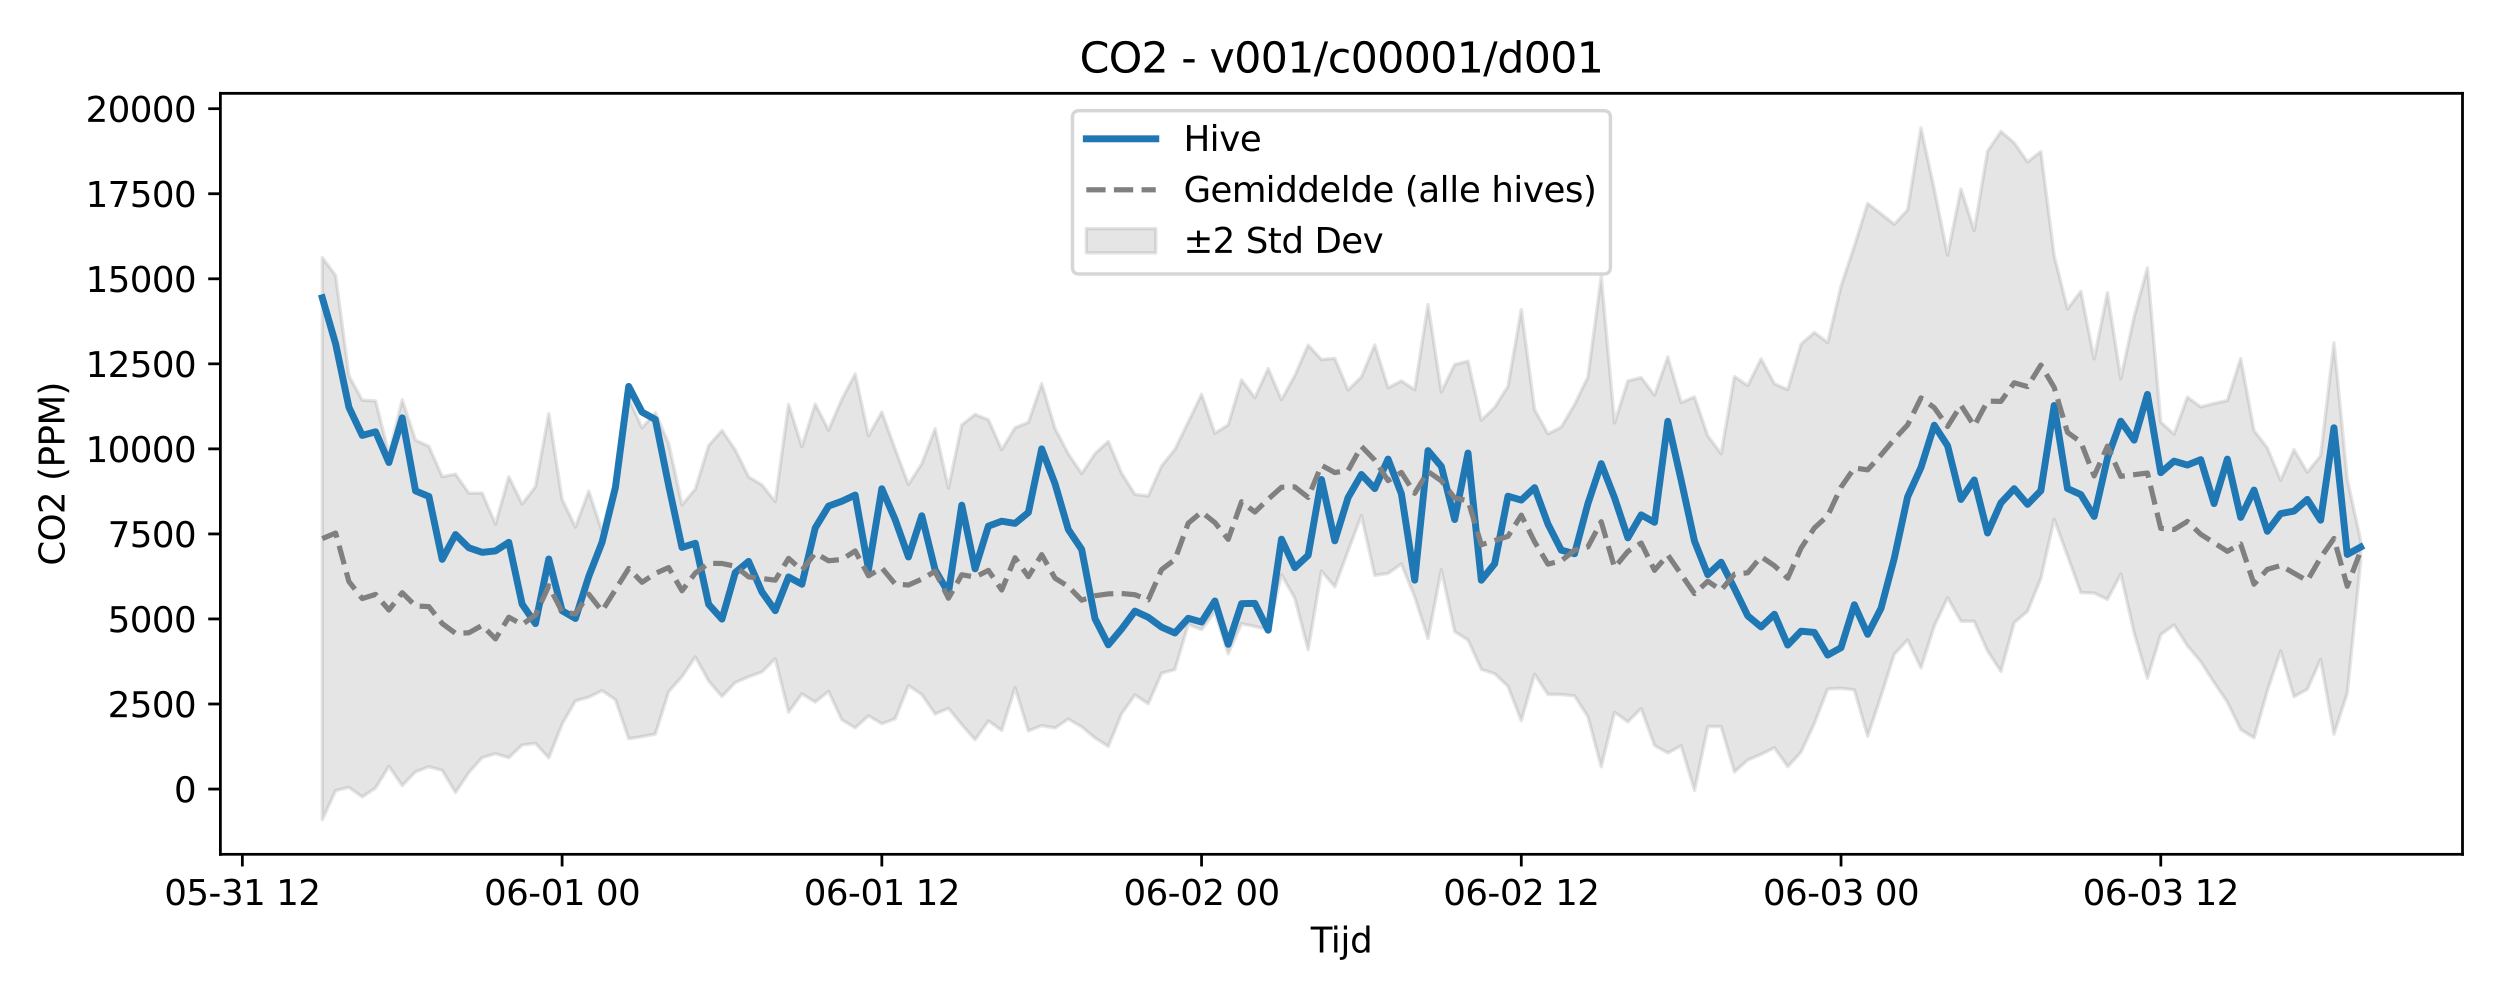 <?xml version="1.0" encoding="utf-8" standalone="no"?>
<!DOCTYPE svg PUBLIC "-//W3C//DTD SVG 1.1//EN"
  "http://www.w3.org/Graphics/SVG/1.1/DTD/svg11.dtd">
<svg xmlns:xlink="http://www.w3.org/1999/xlink" width="720pt" height="288pt" viewBox="0 0 720 288" xmlns="http://www.w3.org/2000/svg" version="1.1">
 <defs>
  <style type="text/css">*{stroke-linejoin: round; stroke-linecap: butt}</style>
 </defs>
 <g id="figure_1">
  <g id="patch_1">
   <path d="M 0 288 
L 720 288 
L 720 0 
L 0 0 
z
" style="fill: #ffffff"/>
  </g>
  <g id="axes_1">
   <g id="patch_2">
    <path d="M 63.47 246.04 
L 709.2 246.04 
L 709.2 26.88 
L 63.47 26.88 
z
" style="fill: #ffffff"/>
   </g>
   <g id="FillBetweenPolyCollection_1">
    <defs>
     <path id="m13261bf543" d="M 92.821 -213.825 
L 92.821 -51.922 
L 96.658 -60.316 
L 100.495 -61.249 
L 104.332 -58.493 
L 108.168 -61.071 
L 112.005 -67.294 
L 115.842 -61.754 
L 119.679 -65.719 
L 123.516 -67.152 
L 127.352 -66.131 
L 131.189 -59.772 
L 135.026 -65.515 
L 138.863 -69.789 
L 142.699 -70.938 
L 146.536 -69.775 
L 150.373 -73.443 
L 154.21 -73.9 
L 158.047 -69.718 
L 161.883 -79.454 
L 165.72 -86.126 
L 169.557 -87.227 
L 173.394 -89.081 
L 177.231 -86.495 
L 181.067 -75.271 
L 184.904 -75.837 
L 188.741 -76.591 
L 192.578 -88.822 
L 196.414 -93.123 
L 200.251 -98.808 
L 204.088 -91.861 
L 207.925 -87.406 
L 211.762 -91.435 
L 215.598 -93.077 
L 219.435 -94.467 
L 223.272 -98.283 
L 227.109 -82.886 
L 230.945 -88.152 
L 234.782 -85.798 
L 238.619 -88.87 
L 242.456 -80.696 
L 246.293 -78.376 
L 250.129 -81.835 
L 253.966 -79.578 
L 257.803 -80.976 
L 261.64 -90.545 
L 265.476 -87.978 
L 269.313 -82.381 
L 273.15 -83.993 
L 276.987 -79.309 
L 280.824 -74.956 
L 284.66 -80.36 
L 288.497 -77.654 
L 292.334 -89.919 
L 296.171 -77.491 
L 300.007 -79.025 
L 303.844 -78.339 
L 307.681 -80.908 
L 311.518 -78.673 
L 315.355 -75.491 
L 319.191 -73.04 
L 323.028 -82.442 
L 326.865 -87.853 
L 330.702 -85.317 
L 334.538 -94.109 
L 338.375 -95.165 
L 342.212 -108.17 
L 346.049 -106.66 
L 349.886 -111.755 
L 353.722 -99.719 
L 357.559 -108.374 
L 361.396 -107.574 
L 365.233 -106.64 
L 369.069 -122.476 
L 372.906 -115.692 
L 376.743 -100.889 
L 380.58 -123.541 
L 384.417 -119.014 
L 388.253 -129.351 
L 392.09 -139.472 
L 395.927 -122.298 
L 399.764 -122.844 
L 403.601 -125.578 
L 407.437 -116.088 
L 411.274 -104.085 
L 415.111 -123.904 
L 418.948 -106.103 
L 422.784 -103.668 
L 426.621 -95.224 
L 430.458 -93.977 
L 434.295 -90.339 
L 438.132 -80.448 
L 441.968 -93.845 
L 445.805 -88.002 
L 449.642 -87.978 
L 453.479 -87.591 
L 457.315 -81.59 
L 461.152 -67.181 
L 464.989 -82.863 
L 468.826 -80.121 
L 472.663 -83.949 
L 476.499 -73.31 
L 480.336 -71.137 
L 484.173 -73.229 
L 488.01 -60.376 
L 491.846 -78.768 
L 495.683 -78.757 
L 499.52 -65.675 
L 503.357 -69.122 
L 507.194 -70.74 
L 511.03 -72.647 
L 514.867 -67.19 
L 518.704 -71.392 
L 522.541 -79.666 
L 526.377 -89.564 
L 530.214 -89.77 
L 534.051 -89.324 
L 537.888 -75.972 
L 541.725 -87.497 
L 545.561 -99.611 
L 549.398 -103.687 
L 553.235 -95.64 
L 557.072 -107.692 
L 560.908 -115.844 
L 564.745 -109.076 
L 568.582 -109.055 
L 572.419 -100.528 
L 576.256 -94.63 
L 580.092 -108.667 
L 583.929 -111.976 
L 587.766 -121.372 
L 591.603 -138.453 
L 595.439 -127.934 
L 599.276 -117.311 
L 603.113 -117.188 
L 606.95 -115.364 
L 610.787 -122.682 
L 614.623 -105.757 
L 618.46 -92.682 
L 622.297 -105.241 
L 626.134 -108.02 
L 629.971 -102.035 
L 633.807 -97.461 
L 637.644 -91.468 
L 641.481 -85.798 
L 645.318 -77.891 
L 649.154 -75.492 
L 652.991 -89.011 
L 656.828 -100.541 
L 660.665 -87.352 
L 664.502 -89.505 
L 668.338 -98.069 
L 672.175 -76.585 
L 676.012 -88.34 
L 679.849 -126.099 
L 679.849 -132.5 
L 679.849 -132.5 
L 676.012 -149.968 
L 672.175 -189.265 
L 668.338 -156.722 
L 664.502 -151.99 
L 660.665 -158.5 
L 656.828 -149.701 
L 652.991 -159.011 
L 649.154 -164.023 
L 645.318 -184.741 
L 641.481 -172.641 
L 637.644 -171.818 
L 633.807 -170.805 
L 629.971 -173.618 
L 626.134 -162.979 
L 622.297 -166.424 
L 618.46 -210.852 
L 614.623 -196.767 
L 610.787 -178.951 
L 606.95 -203.663 
L 603.113 -184.668 
L 599.276 -204.083 
L 595.439 -199.022 
L 591.603 -214.386 
L 587.766 -244.356 
L 583.929 -241.343 
L 580.092 -246.837 
L 576.256 -250.151 
L 572.419 -244.448 
L 568.582 -221.611 
L 564.745 -233.541 
L 560.908 -214.496 
L 557.072 -233.47 
L 553.235 -251.158 
L 549.398 -227.581 
L 545.561 -223.412 
L 541.725 -226.419 
L 537.888 -229.394 
L 534.051 -217.126 
L 530.214 -205.61 
L 526.377 -189.326 
L 522.541 -192.253 
L 518.704 -188.906 
L 514.867 -175.785 
L 511.03 -177.482 
L 507.194 -184.649 
L 503.357 -176.965 
L 499.52 -179.564 
L 495.683 -157.337 
L 491.846 -162.457 
L 488.01 -173.701 
L 484.173 -172.073 
L 480.336 -185.202 
L 476.499 -174.187 
L 472.663 -179.257 
L 468.826 -178.287 
L 464.989 -166.211 
L 461.152 -208.291 
L 457.315 -179.398 
L 453.479 -171.51 
L 449.642 -164.987 
L 445.805 -163.055 
L 441.968 -170.035 
L 438.132 -198.832 
L 434.295 -176.738 
L 430.458 -170.657 
L 426.621 -167.012 
L 422.784 -183.972 
L 418.948 -183.035 
L 415.111 -175.128 
L 411.274 -200.299 
L 407.437 -175.758 
L 403.601 -178.294 
L 399.764 -176.32 
L 395.927 -188.656 
L 392.09 -179.456 
L 388.253 -175.675 
L 384.417 -184.79 
L 380.58 -184.467 
L 376.743 -188.591 
L 372.906 -179.849 
L 369.069 -172.863 
L 365.233 -181.832 
L 361.396 -173.472 
L 357.559 -178.587 
L 353.722 -165.624 
L 349.886 -163.237 
L 346.049 -174.434 
L 342.212 -166.445 
L 338.375 -158.564 
L 334.538 -153.819 
L 330.702 -145.188 
L 326.865 -145.6 
L 323.028 -151.698 
L 319.191 -160.882 
L 315.355 -157.352 
L 311.518 -151.62 
L 307.681 -157.279 
L 303.844 -164.628 
L 300.007 -177.498 
L 296.171 -166.355 
L 292.334 -164.796 
L 288.497 -158.499 
L 284.66 -167.1 
L 280.824 -168.66 
L 276.987 -165.624 
L 273.15 -147.42 
L 269.313 -164.512 
L 265.476 -154.462 
L 261.64 -148.474 
L 257.803 -158.647 
L 253.966 -169.325 
L 250.129 -162.494 
L 246.293 -180.296 
L 242.456 -173.037 
L 238.619 -164.132 
L 234.782 -171.625 
L 230.945 -159.356 
L 227.109 -171.506 
L 223.272 -143.538 
L 219.435 -148.366 
L 215.598 -150.651 
L 211.762 -158.419 
L 207.925 -164.024 
L 204.088 -159.66 
L 200.251 -147.143 
L 196.414 -142.617 
L 192.578 -160.268 
L 188.741 -169.119 
L 184.904 -164.769 
L 181.067 -173.282 
L 177.231 -149.719 
L 173.394 -134.98 
L 169.557 -146.53 
L 165.72 -136.239 
L 161.883 -144.211 
L 158.047 -168.843 
L 154.21 -147.799 
L 150.373 -142.838 
L 146.536 -150.702 
L 142.699 -137.066 
L 138.863 -145.989 
L 135.026 -145.992 
L 131.189 -151.438 
L 127.352 -150.725 
L 123.516 -159.452 
L 119.679 -161.231 
L 115.842 -172.841 
L 112.005 -157.32 
L 108.168 -172.551 
L 104.332 -172.741 
L 100.495 -179.771 
L 96.658 -208.66 
L 92.821 -213.825 
z
" style="stroke: #808080; stroke-opacity: 0.2"/>
    </defs>
    <g clip-path="url(#p90c36a3c6c)">
     <use xlink:href="#m13261bf543" x="0" y="288" style="fill: #808080; fill-opacity: 0.2; stroke: #808080; stroke-opacity: 0.2"/>
    </g>
   </g>
   <g id="matplotlib.axis_1">
    <g id="xtick_1">
     <g id="line2d_1">
      <defs>
       <path id="m860d4eef9b" d="M 0 0 
L 0 3.5 
" style="stroke: #000000; stroke-width: 0.8"/>
      </defs>
      <g>
       <use xlink:href="#m860d4eef9b" x="69.801" y="246.04" style="stroke: #000000; stroke-width: 0.8"/>
      </g>
     </g>
     <g id="text_1">
      <!-- 05-31 12 -->
      <g transform="translate(47.32 260.638) scale(0.1 -0.1)">
       <defs>
        <path id="DejaVuSans-30" d="M 2034 4250 
Q 1547 4250 1301 3770 
Q 1056 3291 1056 2328 
Q 1056 1369 1301 889 
Q 1547 409 2034 409 
Q 2525 409 2770 889 
Q 3016 1369 3016 2328 
Q 3016 3291 2770 3770 
Q 2525 4250 2034 4250 
z
M 2034 4750 
Q 2819 4750 3233 4129 
Q 3647 3509 3647 2328 
Q 3647 1150 3233 529 
Q 2819 -91 2034 -91 
Q 1250 -91 836 529 
Q 422 1150 422 2328 
Q 422 3509 836 4129 
Q 1250 4750 2034 4750 
z
" transform="scale(0.016)"/>
        <path id="DejaVuSans-35" d="M 691 4666 
L 3169 4666 
L 3169 4134 
L 1269 4134 
L 1269 2991 
Q 1406 3038 1543 3061 
Q 1681 3084 1819 3084 
Q 2600 3084 3056 2656 
Q 3513 2228 3513 1497 
Q 3513 744 3044 326 
Q 2575 -91 1722 -91 
Q 1428 -91 1123 -41 
Q 819 9 494 109 
L 494 744 
Q 775 591 1075 516 
Q 1375 441 1709 441 
Q 2250 441 2565 725 
Q 2881 1009 2881 1497 
Q 2881 1984 2565 2268 
Q 2250 2553 1709 2553 
Q 1456 2553 1204 2497 
Q 953 2441 691 2322 
L 691 4666 
z
" transform="scale(0.016)"/>
        <path id="DejaVuSans-2d" d="M 313 2009 
L 1997 2009 
L 1997 1497 
L 313 1497 
L 313 2009 
z
" transform="scale(0.016)"/>
        <path id="DejaVuSans-33" d="M 2597 2516 
Q 3050 2419 3304 2112 
Q 3559 1806 3559 1356 
Q 3559 666 3084 287 
Q 2609 -91 1734 -91 
Q 1441 -91 1130 -33 
Q 819 25 488 141 
L 488 750 
Q 750 597 1062 519 
Q 1375 441 1716 441 
Q 2309 441 2620 675 
Q 2931 909 2931 1356 
Q 2931 1769 2642 2001 
Q 2353 2234 1838 2234 
L 1294 2234 
L 1294 2753 
L 1863 2753 
Q 2328 2753 2575 2939 
Q 2822 3125 2822 3475 
Q 2822 3834 2567 4026 
Q 2313 4219 1838 4219 
Q 1578 4219 1281 4162 
Q 984 4106 628 3988 
L 628 4550 
Q 988 4650 1302 4700 
Q 1616 4750 1894 4750 
Q 2613 4750 3031 4423 
Q 3450 4097 3450 3541 
Q 3450 3153 3228 2886 
Q 3006 2619 2597 2516 
z
" transform="scale(0.016)"/>
        <path id="DejaVuSans-31" d="M 794 531 
L 1825 531 
L 1825 4091 
L 703 3866 
L 703 4441 
L 1819 4666 
L 2450 4666 
L 2450 531 
L 3481 531 
L 3481 0 
L 794 0 
L 794 531 
z
" transform="scale(0.016)"/>
        <path id="DejaVuSans-20" transform="scale(0.016)"/>
        <path id="DejaVuSans-32" d="M 1228 531 
L 3431 531 
L 3431 0 
L 469 0 
L 469 531 
Q 828 903 1448 1529 
Q 2069 2156 2228 2338 
Q 2531 2678 2651 2914 
Q 2772 3150 2772 3378 
Q 2772 3750 2511 3984 
Q 2250 4219 1831 4219 
Q 1534 4219 1204 4116 
Q 875 4013 500 3803 
L 500 4441 
Q 881 4594 1212 4672 
Q 1544 4750 1819 4750 
Q 2544 4750 2975 4387 
Q 3406 4025 3406 3419 
Q 3406 3131 3298 2873 
Q 3191 2616 2906 2266 
Q 2828 2175 2409 1742 
Q 1991 1309 1228 531 
z
" transform="scale(0.016)"/>
       </defs>
       <use xlink:href="#DejaVuSans-30"/>
       <use xlink:href="#DejaVuSans-35" transform="translate(63.623 0)"/>
       <use xlink:href="#DejaVuSans-2d" transform="translate(127.246 0)"/>
       <use xlink:href="#DejaVuSans-33" transform="translate(163.33 0)"/>
       <use xlink:href="#DejaVuSans-31" transform="translate(226.953 0)"/>
       <use xlink:href="#DejaVuSans-20" transform="translate(290.576 0)"/>
       <use xlink:href="#DejaVuSans-31" transform="translate(322.363 0)"/>
       <use xlink:href="#DejaVuSans-32" transform="translate(385.986 0)"/>
      </g>
     </g>
    </g>
    <g id="xtick_2">
     <g id="line2d_2">
      <g>
       <use xlink:href="#m860d4eef9b" x="161.883" y="246.04" style="stroke: #000000; stroke-width: 0.8"/>
      </g>
     </g>
     <g id="text_2">
      <!-- 06-01 00 -->
      <g transform="translate(139.403 260.638) scale(0.1 -0.1)">
       <defs>
        <path id="DejaVuSans-36" d="M 2113 2584 
Q 1688 2584 1439 2293 
Q 1191 2003 1191 1497 
Q 1191 994 1439 701 
Q 1688 409 2113 409 
Q 2538 409 2786 701 
Q 3034 994 3034 1497 
Q 3034 2003 2786 2293 
Q 2538 2584 2113 2584 
z
M 3366 4563 
L 3366 3988 
Q 3128 4100 2886 4159 
Q 2644 4219 2406 4219 
Q 1781 4219 1451 3797 
Q 1122 3375 1075 2522 
Q 1259 2794 1537 2939 
Q 1816 3084 2150 3084 
Q 2853 3084 3261 2657 
Q 3669 2231 3669 1497 
Q 3669 778 3244 343 
Q 2819 -91 2113 -91 
Q 1303 -91 875 529 
Q 447 1150 447 2328 
Q 447 3434 972 4092 
Q 1497 4750 2381 4750 
Q 2619 4750 2861 4703 
Q 3103 4656 3366 4563 
z
" transform="scale(0.016)"/>
       </defs>
       <use xlink:href="#DejaVuSans-30"/>
       <use xlink:href="#DejaVuSans-36" transform="translate(63.623 0)"/>
       <use xlink:href="#DejaVuSans-2d" transform="translate(127.246 0)"/>
       <use xlink:href="#DejaVuSans-30" transform="translate(163.33 0)"/>
       <use xlink:href="#DejaVuSans-31" transform="translate(226.953 0)"/>
       <use xlink:href="#DejaVuSans-20" transform="translate(290.576 0)"/>
       <use xlink:href="#DejaVuSans-30" transform="translate(322.363 0)"/>
       <use xlink:href="#DejaVuSans-30" transform="translate(385.986 0)"/>
      </g>
     </g>
    </g>
    <g id="xtick_3">
     <g id="line2d_3">
      <g>
       <use xlink:href="#m860d4eef9b" x="253.966" y="246.04" style="stroke: #000000; stroke-width: 0.8"/>
      </g>
     </g>
     <g id="text_3">
      <!-- 06-01 12 -->
      <g transform="translate(231.486 260.638) scale(0.1 -0.1)">
       <use xlink:href="#DejaVuSans-30"/>
       <use xlink:href="#DejaVuSans-36" transform="translate(63.623 0)"/>
       <use xlink:href="#DejaVuSans-2d" transform="translate(127.246 0)"/>
       <use xlink:href="#DejaVuSans-30" transform="translate(163.33 0)"/>
       <use xlink:href="#DejaVuSans-31" transform="translate(226.953 0)"/>
       <use xlink:href="#DejaVuSans-20" transform="translate(290.576 0)"/>
       <use xlink:href="#DejaVuSans-31" transform="translate(322.363 0)"/>
       <use xlink:href="#DejaVuSans-32" transform="translate(385.986 0)"/>
      </g>
     </g>
    </g>
    <g id="xtick_4">
     <g id="line2d_4">
      <g>
       <use xlink:href="#m860d4eef9b" x="346.049" y="246.04" style="stroke: #000000; stroke-width: 0.8"/>
      </g>
     </g>
     <g id="text_4">
      <!-- 06-02 00 -->
      <g transform="translate(323.568 260.638) scale(0.1 -0.1)">
       <use xlink:href="#DejaVuSans-30"/>
       <use xlink:href="#DejaVuSans-36" transform="translate(63.623 0)"/>
       <use xlink:href="#DejaVuSans-2d" transform="translate(127.246 0)"/>
       <use xlink:href="#DejaVuSans-30" transform="translate(163.33 0)"/>
       <use xlink:href="#DejaVuSans-32" transform="translate(226.953 0)"/>
       <use xlink:href="#DejaVuSans-20" transform="translate(290.576 0)"/>
       <use xlink:href="#DejaVuSans-30" transform="translate(322.363 0)"/>
       <use xlink:href="#DejaVuSans-30" transform="translate(385.986 0)"/>
      </g>
     </g>
    </g>
    <g id="xtick_5">
     <g id="line2d_5">
      <g>
       <use xlink:href="#m860d4eef9b" x="438.132" y="246.04" style="stroke: #000000; stroke-width: 0.8"/>
      </g>
     </g>
     <g id="text_5">
      <!-- 06-02 12 -->
      <g transform="translate(415.651 260.638) scale(0.1 -0.1)">
       <use xlink:href="#DejaVuSans-30"/>
       <use xlink:href="#DejaVuSans-36" transform="translate(63.623 0)"/>
       <use xlink:href="#DejaVuSans-2d" transform="translate(127.246 0)"/>
       <use xlink:href="#DejaVuSans-30" transform="translate(163.33 0)"/>
       <use xlink:href="#DejaVuSans-32" transform="translate(226.953 0)"/>
       <use xlink:href="#DejaVuSans-20" transform="translate(290.576 0)"/>
       <use xlink:href="#DejaVuSans-31" transform="translate(322.363 0)"/>
       <use xlink:href="#DejaVuSans-32" transform="translate(385.986 0)"/>
      </g>
     </g>
    </g>
    <g id="xtick_6">
     <g id="line2d_6">
      <g>
       <use xlink:href="#m860d4eef9b" x="530.214" y="246.04" style="stroke: #000000; stroke-width: 0.8"/>
      </g>
     </g>
     <g id="text_6">
      <!-- 06-03 00 -->
      <g transform="translate(507.734 260.638) scale(0.1 -0.1)">
       <use xlink:href="#DejaVuSans-30"/>
       <use xlink:href="#DejaVuSans-36" transform="translate(63.623 0)"/>
       <use xlink:href="#DejaVuSans-2d" transform="translate(127.246 0)"/>
       <use xlink:href="#DejaVuSans-30" transform="translate(163.33 0)"/>
       <use xlink:href="#DejaVuSans-33" transform="translate(226.953 0)"/>
       <use xlink:href="#DejaVuSans-20" transform="translate(290.576 0)"/>
       <use xlink:href="#DejaVuSans-30" transform="translate(322.363 0)"/>
       <use xlink:href="#DejaVuSans-30" transform="translate(385.986 0)"/>
      </g>
     </g>
    </g>
    <g id="xtick_7">
     <g id="line2d_7">
      <g>
       <use xlink:href="#m860d4eef9b" x="622.297" y="246.04" style="stroke: #000000; stroke-width: 0.8"/>
      </g>
     </g>
     <g id="text_7">
      <!-- 06-03 12 -->
      <g transform="translate(599.816 260.638) scale(0.1 -0.1)">
       <use xlink:href="#DejaVuSans-30"/>
       <use xlink:href="#DejaVuSans-36" transform="translate(63.623 0)"/>
       <use xlink:href="#DejaVuSans-2d" transform="translate(127.246 0)"/>
       <use xlink:href="#DejaVuSans-30" transform="translate(163.33 0)"/>
       <use xlink:href="#DejaVuSans-33" transform="translate(226.953 0)"/>
       <use xlink:href="#DejaVuSans-20" transform="translate(290.576 0)"/>
       <use xlink:href="#DejaVuSans-31" transform="translate(322.363 0)"/>
       <use xlink:href="#DejaVuSans-32" transform="translate(385.986 0)"/>
      </g>
     </g>
    </g>
    <g id="text_8">
     <!-- Tijd -->
     <g transform="translate(377.485 274.317) scale(0.1 -0.1)">
      <defs>
       <path id="DejaVuSans-54" d="M -19 4666 
L 3928 4666 
L 3928 4134 
L 2272 4134 
L 2272 0 
L 1638 0 
L 1638 4134 
L -19 4134 
L -19 4666 
z
" transform="scale(0.016)"/>
       <path id="DejaVuSans-69" d="M 603 3500 
L 1178 3500 
L 1178 0 
L 603 0 
L 603 3500 
z
M 603 4863 
L 1178 4863 
L 1178 4134 
L 603 4134 
L 603 4863 
z
" transform="scale(0.016)"/>
       <path id="DejaVuSans-6a" d="M 603 3500 
L 1178 3500 
L 1178 -63 
Q 1178 -731 923 -1031 
Q 669 -1331 103 -1331 
L -116 -1331 
L -116 -844 
L 38 -844 
Q 366 -844 484 -692 
Q 603 -541 603 -63 
L 603 3500 
z
M 603 4863 
L 1178 4863 
L 1178 4134 
L 603 4134 
L 603 4863 
z
" transform="scale(0.016)"/>
       <path id="DejaVuSans-64" d="M 2906 2969 
L 2906 4863 
L 3481 4863 
L 3481 0 
L 2906 0 
L 2906 525 
Q 2725 213 2448 61 
Q 2172 -91 1784 -91 
Q 1150 -91 751 415 
Q 353 922 353 1747 
Q 353 2572 751 3078 
Q 1150 3584 1784 3584 
Q 2172 3584 2448 3432 
Q 2725 3281 2906 2969 
z
M 947 1747 
Q 947 1113 1208 752 
Q 1469 391 1925 391 
Q 2381 391 2643 752 
Q 2906 1113 2906 1747 
Q 2906 2381 2643 2742 
Q 2381 3103 1925 3103 
Q 1469 3103 1208 2742 
Q 947 2381 947 1747 
z
" transform="scale(0.016)"/>
      </defs>
      <use xlink:href="#DejaVuSans-54"/>
      <use xlink:href="#DejaVuSans-69" transform="translate(57.959 0)"/>
      <use xlink:href="#DejaVuSans-6a" transform="translate(85.742 0)"/>
      <use xlink:href="#DejaVuSans-64" transform="translate(113.525 0)"/>
     </g>
    </g>
   </g>
   <g id="matplotlib.axis_2">
    <g id="ytick_1">
     <g id="line2d_8">
      <defs>
       <path id="m69983de9f7" d="M 0 0 
L -3.5 0 
" style="stroke: #000000; stroke-width: 0.8"/>
      </defs>
      <g>
       <use xlink:href="#m69983de9f7" x="63.47" y="227.244" style="stroke: #000000; stroke-width: 0.8"/>
      </g>
     </g>
     <g id="text_9">
      <!-- 0 -->
      <g transform="translate(50.108 231.043) scale(0.1 -0.1)">
       <use xlink:href="#DejaVuSans-30"/>
      </g>
     </g>
    </g>
    <g id="ytick_2">
     <g id="line2d_9">
      <g>
       <use xlink:href="#m69983de9f7" x="63.47" y="202.752" style="stroke: #000000; stroke-width: 0.8"/>
      </g>
     </g>
     <g id="text_10">
      <!-- 2500 -->
      <g transform="translate(31.02 206.551) scale(0.1 -0.1)">
       <use xlink:href="#DejaVuSans-32"/>
       <use xlink:href="#DejaVuSans-35" transform="translate(63.623 0)"/>
       <use xlink:href="#DejaVuSans-30" transform="translate(127.246 0)"/>
       <use xlink:href="#DejaVuSans-30" transform="translate(190.869 0)"/>
      </g>
     </g>
    </g>
    <g id="ytick_3">
     <g id="line2d_10">
      <g>
       <use xlink:href="#m69983de9f7" x="63.47" y="178.26" style="stroke: #000000; stroke-width: 0.8"/>
      </g>
     </g>
     <g id="text_11">
      <!-- 5000 -->
      <g transform="translate(31.02 182.059) scale(0.1 -0.1)">
       <use xlink:href="#DejaVuSans-35"/>
       <use xlink:href="#DejaVuSans-30" transform="translate(63.623 0)"/>
       <use xlink:href="#DejaVuSans-30" transform="translate(127.246 0)"/>
       <use xlink:href="#DejaVuSans-30" transform="translate(190.869 0)"/>
      </g>
     </g>
    </g>
    <g id="ytick_4">
     <g id="line2d_11">
      <g>
       <use xlink:href="#m69983de9f7" x="63.47" y="153.768" style="stroke: #000000; stroke-width: 0.8"/>
      </g>
     </g>
     <g id="text_12">
      <!-- 7500 -->
      <g transform="translate(31.02 157.567) scale(0.1 -0.1)">
       <defs>
        <path id="DejaVuSans-37" d="M 525 4666 
L 3525 4666 
L 3525 4397 
L 1831 0 
L 1172 0 
L 2766 4134 
L 525 4134 
L 525 4666 
z
" transform="scale(0.016)"/>
       </defs>
       <use xlink:href="#DejaVuSans-37"/>
       <use xlink:href="#DejaVuSans-35" transform="translate(63.623 0)"/>
       <use xlink:href="#DejaVuSans-30" transform="translate(127.246 0)"/>
       <use xlink:href="#DejaVuSans-30" transform="translate(190.869 0)"/>
      </g>
     </g>
    </g>
    <g id="ytick_5">
     <g id="line2d_12">
      <g>
       <use xlink:href="#m69983de9f7" x="63.47" y="129.276" style="stroke: #000000; stroke-width: 0.8"/>
      </g>
     </g>
     <g id="text_13">
      <!-- 10000 -->
      <g transform="translate(24.657 133.075) scale(0.1 -0.1)">
       <use xlink:href="#DejaVuSans-31"/>
       <use xlink:href="#DejaVuSans-30" transform="translate(63.623 0)"/>
       <use xlink:href="#DejaVuSans-30" transform="translate(127.246 0)"/>
       <use xlink:href="#DejaVuSans-30" transform="translate(190.869 0)"/>
       <use xlink:href="#DejaVuSans-30" transform="translate(254.492 0)"/>
      </g>
     </g>
    </g>
    <g id="ytick_6">
     <g id="line2d_13">
      <g>
       <use xlink:href="#m69983de9f7" x="63.47" y="104.784" style="stroke: #000000; stroke-width: 0.8"/>
      </g>
     </g>
     <g id="text_14">
      <!-- 12500 -->
      <g transform="translate(24.657 108.583) scale(0.1 -0.1)">
       <use xlink:href="#DejaVuSans-31"/>
       <use xlink:href="#DejaVuSans-32" transform="translate(63.623 0)"/>
       <use xlink:href="#DejaVuSans-35" transform="translate(127.246 0)"/>
       <use xlink:href="#DejaVuSans-30" transform="translate(190.869 0)"/>
       <use xlink:href="#DejaVuSans-30" transform="translate(254.492 0)"/>
      </g>
     </g>
    </g>
    <g id="ytick_7">
     <g id="line2d_14">
      <g>
       <use xlink:href="#m69983de9f7" x="63.47" y="80.292" style="stroke: #000000; stroke-width: 0.8"/>
      </g>
     </g>
     <g id="text_15">
      <!-- 15000 -->
      <g transform="translate(24.657 84.091) scale(0.1 -0.1)">
       <use xlink:href="#DejaVuSans-31"/>
       <use xlink:href="#DejaVuSans-35" transform="translate(63.623 0)"/>
       <use xlink:href="#DejaVuSans-30" transform="translate(127.246 0)"/>
       <use xlink:href="#DejaVuSans-30" transform="translate(190.869 0)"/>
       <use xlink:href="#DejaVuSans-30" transform="translate(254.492 0)"/>
      </g>
     </g>
    </g>
    <g id="ytick_8">
     <g id="line2d_15">
      <g>
       <use xlink:href="#m69983de9f7" x="63.47" y="55.8" style="stroke: #000000; stroke-width: 0.8"/>
      </g>
     </g>
     <g id="text_16">
      <!-- 17500 -->
      <g transform="translate(24.657 59.599) scale(0.1 -0.1)">
       <use xlink:href="#DejaVuSans-31"/>
       <use xlink:href="#DejaVuSans-37" transform="translate(63.623 0)"/>
       <use xlink:href="#DejaVuSans-35" transform="translate(127.246 0)"/>
       <use xlink:href="#DejaVuSans-30" transform="translate(190.869 0)"/>
       <use xlink:href="#DejaVuSans-30" transform="translate(254.492 0)"/>
      </g>
     </g>
    </g>
    <g id="ytick_9">
     <g id="line2d_16">
      <g>
       <use xlink:href="#m69983de9f7" x="63.47" y="31.308" style="stroke: #000000; stroke-width: 0.8"/>
      </g>
     </g>
     <g id="text_17">
      <!-- 20000 -->
      <g transform="translate(24.657 35.107) scale(0.1 -0.1)">
       <use xlink:href="#DejaVuSans-32"/>
       <use xlink:href="#DejaVuSans-30" transform="translate(63.623 0)"/>
       <use xlink:href="#DejaVuSans-30" transform="translate(127.246 0)"/>
       <use xlink:href="#DejaVuSans-30" transform="translate(190.869 0)"/>
       <use xlink:href="#DejaVuSans-30" transform="translate(254.492 0)"/>
      </g>
     </g>
    </g>
    <g id="text_18">
     <!-- CO2 (PPM) -->
     <g transform="translate(18.578 162.903) rotate(-90) scale(0.1 -0.1)">
      <defs>
       <path id="DejaVuSans-43" d="M 4122 4306 
L 4122 3641 
Q 3803 3938 3442 4084 
Q 3081 4231 2675 4231 
Q 1875 4231 1450 3742 
Q 1025 3253 1025 2328 
Q 1025 1406 1450 917 
Q 1875 428 2675 428 
Q 3081 428 3442 575 
Q 3803 722 4122 1019 
L 4122 359 
Q 3791 134 3420 21 
Q 3050 -91 2638 -91 
Q 1578 -91 968 557 
Q 359 1206 359 2328 
Q 359 3453 968 4101 
Q 1578 4750 2638 4750 
Q 3056 4750 3426 4639 
Q 3797 4528 4122 4306 
z
" transform="scale(0.016)"/>
       <path id="DejaVuSans-4f" d="M 2522 4238 
Q 1834 4238 1429 3725 
Q 1025 3213 1025 2328 
Q 1025 1447 1429 934 
Q 1834 422 2522 422 
Q 3209 422 3611 934 
Q 4013 1447 4013 2328 
Q 4013 3213 3611 3725 
Q 3209 4238 2522 4238 
z
M 2522 4750 
Q 3503 4750 4090 4092 
Q 4678 3434 4678 2328 
Q 4678 1225 4090 567 
Q 3503 -91 2522 -91 
Q 1538 -91 948 565 
Q 359 1222 359 2328 
Q 359 3434 948 4092 
Q 1538 4750 2522 4750 
z
" transform="scale(0.016)"/>
       <path id="DejaVuSans-28" d="M 1984 4856 
Q 1566 4138 1362 3434 
Q 1159 2731 1159 2009 
Q 1159 1288 1364 580 
Q 1569 -128 1984 -844 
L 1484 -844 
Q 1016 -109 783 600 
Q 550 1309 550 2009 
Q 550 2706 781 3412 
Q 1013 4119 1484 4856 
L 1984 4856 
z
" transform="scale(0.016)"/>
       <path id="DejaVuSans-50" d="M 1259 4147 
L 1259 2394 
L 2053 2394 
Q 2494 2394 2734 2622 
Q 2975 2850 2975 3272 
Q 2975 3691 2734 3919 
Q 2494 4147 2053 4147 
L 1259 4147 
z
M 628 4666 
L 2053 4666 
Q 2838 4666 3239 4311 
Q 3641 3956 3641 3272 
Q 3641 2581 3239 2228 
Q 2838 1875 2053 1875 
L 1259 1875 
L 1259 0 
L 628 0 
L 628 4666 
z
" transform="scale(0.016)"/>
       <path id="DejaVuSans-4d" d="M 628 4666 
L 1569 4666 
L 2759 1491 
L 3956 4666 
L 4897 4666 
L 4897 0 
L 4281 0 
L 4281 4097 
L 3078 897 
L 2444 897 
L 1241 4097 
L 1241 0 
L 628 0 
L 628 4666 
z
" transform="scale(0.016)"/>
       <path id="DejaVuSans-29" d="M 513 4856 
L 1013 4856 
Q 1481 4119 1714 3412 
Q 1947 2706 1947 2009 
Q 1947 1309 1714 600 
Q 1481 -109 1013 -844 
L 513 -844 
Q 928 -128 1133 580 
Q 1338 1288 1338 2009 
Q 1338 2731 1133 3434 
Q 928 4138 513 4856 
z
" transform="scale(0.016)"/>
      </defs>
      <use xlink:href="#DejaVuSans-43"/>
      <use xlink:href="#DejaVuSans-4f" transform="translate(69.824 0)"/>
      <use xlink:href="#DejaVuSans-32" transform="translate(148.535 0)"/>
      <use xlink:href="#DejaVuSans-20" transform="translate(212.158 0)"/>
      <use xlink:href="#DejaVuSans-28" transform="translate(243.945 0)"/>
      <use xlink:href="#DejaVuSans-50" transform="translate(282.959 0)"/>
      <use xlink:href="#DejaVuSans-50" transform="translate(343.262 0)"/>
      <use xlink:href="#DejaVuSans-4d" transform="translate(403.564 0)"/>
      <use xlink:href="#DejaVuSans-29" transform="translate(489.844 0)"/>
     </g>
    </g>
   </g>
   <g id="line2d_17">
    <path d="M 92.821 85.768 
L 96.658 99.02 
L 100.495 117.311 
L 104.332 125.4 
L 108.168 124.364 
L 112.005 133.204 
L 115.842 120.346 
L 119.679 141.385 
L 123.516 142.978 
L 127.352 161.086 
L 131.189 153.948 
L 135.026 157.762 
L 138.863 159.078 
L 142.699 158.66 
L 146.536 156.191 
L 150.373 173.998 
L 154.21 179.592 
L 158.047 160.995 
L 161.883 175.886 
L 165.72 178.123 
L 169.557 166.03 
L 173.394 156.175 
L 177.231 140.431 
L 181.067 111.299 
L 184.904 118.676 
L 188.741 120.818 
L 192.578 139.837 
L 196.414 157.667 
L 200.251 156.462 
L 204.088 174.052 
L 207.925 178.302 
L 211.762 164.882 
L 215.598 161.687 
L 219.435 170.471 
L 223.272 175.87 
L 227.109 166.166 
L 230.945 168.261 
L 234.782 152.053 
L 238.619 145.749 
L 242.456 144.358 
L 246.293 142.577 
L 250.129 163.999 
L 253.966 140.768 
L 257.803 149.637 
L 261.64 160.407 
L 265.476 148.543 
L 269.313 164.143 
L 273.15 170.707 
L 276.987 145.499 
L 280.824 163.819 
L 284.66 151.517 
L 288.497 150.11 
L 292.334 150.741 
L 296.171 147.591 
L 300.007 129.281 
L 303.844 139.301 
L 307.681 152.507 
L 311.518 158.225 
L 315.355 178.169 
L 319.191 185.702 
L 323.028 181.134 
L 326.865 176.003 
L 330.702 177.783 
L 334.538 180.618 
L 338.375 182.303 
L 342.212 178.074 
L 346.049 179.145 
L 349.886 173.094 
L 353.722 185.552 
L 357.559 173.855 
L 361.396 173.77 
L 365.233 181.493 
L 369.069 155.286 
L 372.906 163.491 
L 376.743 159.935 
L 380.58 138.103 
L 384.417 155.747 
L 388.253 143.285 
L 392.09 136.65 
L 395.927 140.714 
L 399.764 132.225 
L 403.601 142.217 
L 407.437 167.082 
L 411.274 129.78 
L 415.111 134.341 
L 418.948 149.619 
L 422.784 130.481 
L 426.621 167.101 
L 430.458 162.365 
L 434.295 142.913 
L 438.132 144.027 
L 441.968 140.449 
L 445.805 150.92 
L 449.642 158.444 
L 453.479 159.47 
L 457.315 145.062 
L 461.152 133.533 
L 464.989 143.377 
L 468.826 154.899 
L 472.663 148.287 
L 476.499 150.427 
L 480.336 121.331 
L 484.173 138.299 
L 488.01 155.845 
L 491.846 165.498 
L 495.683 161.919 
L 499.52 169.489 
L 503.357 177.372 
L 507.194 180.556 
L 511.03 176.905 
L 514.867 185.774 
L 518.704 181.777 
L 522.541 182.139 
L 526.377 188.667 
L 530.214 186.528 
L 534.051 174.168 
L 537.888 182.682 
L 541.725 175.22 
L 545.561 160.72 
L 549.398 143.07 
L 553.235 134.664 
L 557.072 122.467 
L 560.908 128.388 
L 564.745 143.849 
L 568.582 138.24 
L 572.419 153.507 
L 576.256 144.84 
L 580.092 140.743 
L 583.929 145.25 
L 587.766 141.311 
L 591.603 116.772 
L 595.439 140.702 
L 599.276 142.439 
L 603.113 148.723 
L 606.95 131.934 
L 610.787 121.311 
L 614.623 126.758 
L 618.46 113.591 
L 622.297 136.134 
L 626.134 132.809 
L 629.971 133.934 
L 633.807 132.381 
L 637.644 145.019 
L 641.481 132.228 
L 645.318 149.007 
L 649.154 141.15 
L 652.991 153.01 
L 656.828 147.919 
L 660.665 147.191 
L 664.502 143.829 
L 668.338 149.815 
L 672.175 123.202 
L 676.012 159.679 
L 679.849 157.569 
L 679.849 157.569 
" clip-path="url(#p90c36a3c6c)" style="fill: none; stroke: #1f77b4; stroke-width: 2; stroke-linecap: square"/>
   </g>
   <g id="line2d_18">
    <path d="M 92.821 155.126 
L 96.658 153.512 
L 100.495 167.49 
L 104.332 172.383 
L 108.168 171.189 
L 112.005 175.693 
L 115.842 170.702 
L 119.679 174.525 
L 123.516 174.698 
L 127.352 179.572 
L 131.189 182.395 
L 135.026 182.247 
L 138.863 180.111 
L 142.699 183.998 
L 146.536 177.762 
L 150.373 179.859 
L 154.21 177.151 
L 158.047 168.719 
L 161.883 176.168 
L 165.72 176.818 
L 169.557 171.122 
L 173.394 175.969 
L 181.067 163.723 
L 184.904 167.697 
L 188.741 165.145 
L 192.578 163.455 
L 196.414 170.13 
L 200.251 165.024 
L 204.088 162.239 
L 207.925 162.285 
L 211.762 163.073 
L 215.598 166.136 
L 223.272 167.09 
L 227.109 160.804 
L 230.945 164.246 
L 234.782 159.288 
L 238.619 161.499 
L 242.456 161.133 
L 246.293 158.664 
L 250.129 165.835 
L 253.966 163.548 
L 257.803 168.188 
L 261.64 168.491 
L 265.476 166.78 
L 269.313 164.553 
L 273.15 172.293 
L 276.987 165.533 
L 280.824 166.192 
L 284.66 164.27 
L 288.497 169.924 
L 292.334 160.642 
L 296.171 166.077 
L 300.007 159.738 
L 303.844 166.517 
L 307.681 168.907 
L 311.518 172.854 
L 315.355 171.579 
L 319.191 171.039 
L 323.028 170.93 
L 326.865 171.273 
L 330.702 172.748 
L 334.538 164.036 
L 338.375 161.136 
L 342.212 150.692 
L 346.049 147.453 
L 349.886 150.504 
L 353.722 155.329 
L 357.559 144.52 
L 361.396 147.477 
L 365.233 143.764 
L 369.069 140.33 
L 372.906 140.23 
L 376.743 143.26 
L 380.58 133.996 
L 384.417 136.098 
L 388.253 135.487 
L 392.09 128.536 
L 395.927 132.523 
L 399.764 138.418 
L 403.601 136.064 
L 407.437 142.077 
L 411.274 135.808 
L 415.111 138.484 
L 418.948 143.431 
L 422.784 144.18 
L 426.621 156.882 
L 434.295 154.461 
L 438.132 148.36 
L 441.968 156.06 
L 445.805 162.471 
L 449.642 161.518 
L 453.479 158.45 
L 457.315 157.506 
L 461.152 150.264 
L 464.989 163.463 
L 468.826 158.796 
L 472.663 156.397 
L 476.499 164.252 
L 480.336 159.83 
L 488.01 170.961 
L 491.846 167.388 
L 495.683 169.953 
L 499.52 165.381 
L 503.357 164.957 
L 507.194 160.306 
L 511.03 162.935 
L 514.867 166.513 
L 518.704 157.851 
L 522.541 152.04 
L 526.377 148.555 
L 530.214 140.31 
L 534.051 134.775 
L 537.888 135.317 
L 541.725 131.042 
L 545.561 126.488 
L 549.398 122.366 
L 553.235 114.601 
L 557.072 117.419 
L 560.908 122.83 
L 564.745 116.691 
L 568.582 122.667 
L 572.419 115.512 
L 576.256 115.609 
L 580.092 110.248 
L 583.929 111.34 
L 587.766 105.136 
L 591.603 111.581 
L 595.439 124.522 
L 599.276 127.303 
L 603.113 137.072 
L 606.95 128.487 
L 610.787 137.183 
L 618.46 136.233 
L 622.297 152.168 
L 626.134 152.501 
L 629.971 150.173 
L 633.807 153.867 
L 641.481 158.781 
L 645.318 156.684 
L 649.154 168.243 
L 652.991 163.989 
L 656.828 162.879 
L 664.502 167.252 
L 668.338 160.604 
L 672.175 155.075 
L 676.012 168.846 
L 679.849 158.701 
L 679.849 158.701 
" clip-path="url(#p90c36a3c6c)" style="fill: none; stroke-dasharray: 5.55,2.4; stroke-dashoffset: 0; stroke: #808080; stroke-width: 1.5"/>
   </g>
   <g id="patch_3">
    <path d="M 63.47 246.04 
L 63.47 26.88 
" style="fill: none; stroke: #000000; stroke-width: 0.8; stroke-linejoin: miter; stroke-linecap: square"/>
   </g>
   <g id="patch_4">
    <path d="M 709.2 246.04 
L 709.2 26.88 
" style="fill: none; stroke: #000000; stroke-width: 0.8; stroke-linejoin: miter; stroke-linecap: square"/>
   </g>
   <g id="patch_5">
    <path d="M 63.47 246.04 
L 709.2 246.04 
" style="fill: none; stroke: #000000; stroke-width: 0.8; stroke-linejoin: miter; stroke-linecap: square"/>
   </g>
   <g id="patch_6">
    <path d="M 63.47 26.88 
L 709.2 26.88 
" style="fill: none; stroke: #000000; stroke-width: 0.8; stroke-linejoin: miter; stroke-linecap: square"/>
   </g>
   <g id="text_19">
    <!-- CO2 - v001/c00001/d001 -->
    <g transform="translate(310.932 20.88) scale(0.12 -0.12)">
     <defs>
      <path id="DejaVuSans-76" d="M 191 3500 
L 800 3500 
L 1894 563 
L 2988 3500 
L 3597 3500 
L 2284 0 
L 1503 0 
L 191 3500 
z
" transform="scale(0.016)"/>
      <path id="DejaVuSans-2f" d="M 1625 4666 
L 2156 4666 
L 531 -594 
L 0 -594 
L 1625 4666 
z
" transform="scale(0.016)"/>
      <path id="DejaVuSans-63" d="M 3122 3366 
L 3122 2828 
Q 2878 2963 2633 3030 
Q 2388 3097 2138 3097 
Q 1578 3097 1268 2742 
Q 959 2388 959 1747 
Q 959 1106 1268 751 
Q 1578 397 2138 397 
Q 2388 397 2633 464 
Q 2878 531 3122 666 
L 3122 134 
Q 2881 22 2623 -34 
Q 2366 -91 2075 -91 
Q 1284 -91 818 406 
Q 353 903 353 1747 
Q 353 2603 823 3093 
Q 1294 3584 2113 3584 
Q 2378 3584 2631 3529 
Q 2884 3475 3122 3366 
z
" transform="scale(0.016)"/>
     </defs>
     <use xlink:href="#DejaVuSans-43"/>
     <use xlink:href="#DejaVuSans-4f" transform="translate(69.824 0)"/>
     <use xlink:href="#DejaVuSans-32" transform="translate(148.535 0)"/>
     <use xlink:href="#DejaVuSans-20" transform="translate(212.158 0)"/>
     <use xlink:href="#DejaVuSans-2d" transform="translate(243.945 0)"/>
     <use xlink:href="#DejaVuSans-20" transform="translate(280.029 0)"/>
     <use xlink:href="#DejaVuSans-76" transform="translate(311.816 0)"/>
     <use xlink:href="#DejaVuSans-30" transform="translate(370.996 0)"/>
     <use xlink:href="#DejaVuSans-30" transform="translate(434.619 0)"/>
     <use xlink:href="#DejaVuSans-31" transform="translate(498.242 0)"/>
     <use xlink:href="#DejaVuSans-2f" transform="translate(561.865 0)"/>
     <use xlink:href="#DejaVuSans-63" transform="translate(595.557 0)"/>
     <use xlink:href="#DejaVuSans-30" transform="translate(650.537 0)"/>
     <use xlink:href="#DejaVuSans-30" transform="translate(714.16 0)"/>
     <use xlink:href="#DejaVuSans-30" transform="translate(777.783 0)"/>
     <use xlink:href="#DejaVuSans-30" transform="translate(841.406 0)"/>
     <use xlink:href="#DejaVuSans-31" transform="translate(905.029 0)"/>
     <use xlink:href="#DejaVuSans-2f" transform="translate(968.652 0)"/>
     <use xlink:href="#DejaVuSans-64" transform="translate(1002.344 0)"/>
     <use xlink:href="#DejaVuSans-30" transform="translate(1065.82 0)"/>
     <use xlink:href="#DejaVuSans-30" transform="translate(1129.443 0)"/>
     <use xlink:href="#DejaVuSans-31" transform="translate(1193.066 0)"/>
    </g>
   </g>
   <g id="legend_1">
    <g id="patch_7">
     <path d="M 310.863 78.914 
L 461.807 78.914 
Q 463.807 78.914 463.807 76.914 
L 463.807 33.88 
Q 463.807 31.88 461.807 31.88 
L 310.863 31.88 
Q 308.863 31.88 308.863 33.88 
L 308.863 76.914 
Q 308.863 78.914 310.863 78.914 
z
" style="fill: #ffffff; opacity: 0.8; stroke: #cccccc; stroke-linejoin: miter"/>
    </g>
    <g id="line2d_19">
     <path d="M 312.863 39.978 
L 322.863 39.978 
L 332.863 39.978 
" style="fill: none; stroke: #1f77b4; stroke-width: 2; stroke-linecap: square"/>
    </g>
    <g id="text_20">
     <!-- Hive -->
     <g transform="translate(340.863 43.478) scale(0.1 -0.1)">
      <defs>
       <path id="DejaVuSans-48" d="M 628 4666 
L 1259 4666 
L 1259 2753 
L 3553 2753 
L 3553 4666 
L 4184 4666 
L 4184 0 
L 3553 0 
L 3553 2222 
L 1259 2222 
L 1259 0 
L 628 0 
L 628 4666 
z
" transform="scale(0.016)"/>
       <path id="DejaVuSans-65" d="M 3597 1894 
L 3597 1613 
L 953 1613 
Q 991 1019 1311 708 
Q 1631 397 2203 397 
Q 2534 397 2845 478 
Q 3156 559 3463 722 
L 3463 178 
Q 3153 47 2828 -22 
Q 2503 -91 2169 -91 
Q 1331 -91 842 396 
Q 353 884 353 1716 
Q 353 2575 817 3079 
Q 1281 3584 2069 3584 
Q 2775 3584 3186 3129 
Q 3597 2675 3597 1894 
z
M 3022 2063 
Q 3016 2534 2758 2815 
Q 2500 3097 2075 3097 
Q 1594 3097 1305 2825 
Q 1016 2553 972 2059 
L 3022 2063 
z
" transform="scale(0.016)"/>
      </defs>
      <use xlink:href="#DejaVuSans-48"/>
      <use xlink:href="#DejaVuSans-69" transform="translate(75.195 0)"/>
      <use xlink:href="#DejaVuSans-76" transform="translate(102.979 0)"/>
      <use xlink:href="#DejaVuSans-65" transform="translate(162.158 0)"/>
     </g>
    </g>
    <g id="line2d_20">
     <path d="M 312.863 54.657 
L 322.863 54.657 
L 332.863 54.657 
" style="fill: none; stroke-dasharray: 5.55,2.4; stroke-dashoffset: 0; stroke: #808080; stroke-width: 1.5"/>
    </g>
    <g id="text_21">
     <!-- Gemiddelde (alle hives) -->
     <g transform="translate(340.863 58.157) scale(0.1 -0.1)">
      <defs>
       <path id="DejaVuSans-47" d="M 3809 666 
L 3809 1919 
L 2778 1919 
L 2778 2438 
L 4434 2438 
L 4434 434 
Q 4069 175 3628 42 
Q 3188 -91 2688 -91 
Q 1594 -91 976 548 
Q 359 1188 359 2328 
Q 359 3472 976 4111 
Q 1594 4750 2688 4750 
Q 3144 4750 3555 4637 
Q 3966 4525 4313 4306 
L 4313 3634 
Q 3963 3931 3569 4081 
Q 3175 4231 2741 4231 
Q 1884 4231 1454 3753 
Q 1025 3275 1025 2328 
Q 1025 1384 1454 906 
Q 1884 428 2741 428 
Q 3075 428 3337 486 
Q 3600 544 3809 666 
z
" transform="scale(0.016)"/>
       <path id="DejaVuSans-6d" d="M 3328 2828 
Q 3544 3216 3844 3400 
Q 4144 3584 4550 3584 
Q 5097 3584 5394 3201 
Q 5691 2819 5691 2113 
L 5691 0 
L 5113 0 
L 5113 2094 
Q 5113 2597 4934 2840 
Q 4756 3084 4391 3084 
Q 3944 3084 3684 2787 
Q 3425 2491 3425 1978 
L 3425 0 
L 2847 0 
L 2847 2094 
Q 2847 2600 2669 2842 
Q 2491 3084 2119 3084 
Q 1678 3084 1418 2786 
Q 1159 2488 1159 1978 
L 1159 0 
L 581 0 
L 581 3500 
L 1159 3500 
L 1159 2956 
Q 1356 3278 1631 3431 
Q 1906 3584 2284 3584 
Q 2666 3584 2933 3390 
Q 3200 3197 3328 2828 
z
" transform="scale(0.016)"/>
       <path id="DejaVuSans-6c" d="M 603 4863 
L 1178 4863 
L 1178 0 
L 603 0 
L 603 4863 
z
" transform="scale(0.016)"/>
       <path id="DejaVuSans-61" d="M 2194 1759 
Q 1497 1759 1228 1600 
Q 959 1441 959 1056 
Q 959 750 1161 570 
Q 1363 391 1709 391 
Q 2188 391 2477 730 
Q 2766 1069 2766 1631 
L 2766 1759 
L 2194 1759 
z
M 3341 1997 
L 3341 0 
L 2766 0 
L 2766 531 
Q 2569 213 2275 61 
Q 1981 -91 1556 -91 
Q 1019 -91 701 211 
Q 384 513 384 1019 
Q 384 1609 779 1909 
Q 1175 2209 1959 2209 
L 2766 2209 
L 2766 2266 
Q 2766 2663 2505 2880 
Q 2244 3097 1772 3097 
Q 1472 3097 1187 3025 
Q 903 2953 641 2809 
L 641 3341 
Q 956 3463 1253 3523 
Q 1550 3584 1831 3584 
Q 2591 3584 2966 3190 
Q 3341 2797 3341 1997 
z
" transform="scale(0.016)"/>
       <path id="DejaVuSans-68" d="M 3513 2113 
L 3513 0 
L 2938 0 
L 2938 2094 
Q 2938 2591 2744 2837 
Q 2550 3084 2163 3084 
Q 1697 3084 1428 2787 
Q 1159 2491 1159 1978 
L 1159 0 
L 581 0 
L 581 4863 
L 1159 4863 
L 1159 2956 
Q 1366 3272 1645 3428 
Q 1925 3584 2291 3584 
Q 2894 3584 3203 3211 
Q 3513 2838 3513 2113 
z
" transform="scale(0.016)"/>
       <path id="DejaVuSans-73" d="M 2834 3397 
L 2834 2853 
Q 2591 2978 2328 3040 
Q 2066 3103 1784 3103 
Q 1356 3103 1142 2972 
Q 928 2841 928 2578 
Q 928 2378 1081 2264 
Q 1234 2150 1697 2047 
L 1894 2003 
Q 2506 1872 2764 1633 
Q 3022 1394 3022 966 
Q 3022 478 2636 193 
Q 2250 -91 1575 -91 
Q 1294 -91 989 -36 
Q 684 19 347 128 
L 347 722 
Q 666 556 975 473 
Q 1284 391 1588 391 
Q 1994 391 2212 530 
Q 2431 669 2431 922 
Q 2431 1156 2273 1281 
Q 2116 1406 1581 1522 
L 1381 1569 
Q 847 1681 609 1914 
Q 372 2147 372 2553 
Q 372 3047 722 3315 
Q 1072 3584 1716 3584 
Q 2034 3584 2315 3537 
Q 2597 3491 2834 3397 
z
" transform="scale(0.016)"/>
      </defs>
      <use xlink:href="#DejaVuSans-47"/>
      <use xlink:href="#DejaVuSans-65" transform="translate(77.49 0)"/>
      <use xlink:href="#DejaVuSans-6d" transform="translate(139.014 0)"/>
      <use xlink:href="#DejaVuSans-69" transform="translate(236.426 0)"/>
      <use xlink:href="#DejaVuSans-64" transform="translate(264.209 0)"/>
      <use xlink:href="#DejaVuSans-64" transform="translate(327.686 0)"/>
      <use xlink:href="#DejaVuSans-65" transform="translate(391.162 0)"/>
      <use xlink:href="#DejaVuSans-6c" transform="translate(452.686 0)"/>
      <use xlink:href="#DejaVuSans-64" transform="translate(480.469 0)"/>
      <use xlink:href="#DejaVuSans-65" transform="translate(543.945 0)"/>
      <use xlink:href="#DejaVuSans-20" transform="translate(605.469 0)"/>
      <use xlink:href="#DejaVuSans-28" transform="translate(637.256 0)"/>
      <use xlink:href="#DejaVuSans-61" transform="translate(676.27 0)"/>
      <use xlink:href="#DejaVuSans-6c" transform="translate(737.549 0)"/>
      <use xlink:href="#DejaVuSans-6c" transform="translate(765.332 0)"/>
      <use xlink:href="#DejaVuSans-65" transform="translate(793.115 0)"/>
      <use xlink:href="#DejaVuSans-20" transform="translate(854.639 0)"/>
      <use xlink:href="#DejaVuSans-68" transform="translate(886.426 0)"/>
      <use xlink:href="#DejaVuSans-69" transform="translate(949.805 0)"/>
      <use xlink:href="#DejaVuSans-76" transform="translate(977.588 0)"/>
      <use xlink:href="#DejaVuSans-65" transform="translate(1036.768 0)"/>
      <use xlink:href="#DejaVuSans-73" transform="translate(1098.291 0)"/>
      <use xlink:href="#DejaVuSans-29" transform="translate(1150.391 0)"/>
     </g>
    </g>
    <g id="patch_8">
     <path d="M 312.863 72.835 
L 332.863 72.835 
L 332.863 65.835 
L 312.863 65.835 
z
" style="fill: #808080; fill-opacity: 0.2; stroke: #808080; stroke-opacity: 0.2; stroke-linejoin: miter"/>
    </g>
    <g id="text_22">
     <!-- ±2 Std Dev -->
     <g transform="translate(340.863 72.835) scale(0.1 -0.1)">
      <defs>
       <path id="DejaVuSans-b1" d="M 2944 4013 
L 2944 2803 
L 4684 2803 
L 4684 2272 
L 2944 2272 
L 2944 1063 
L 2419 1063 
L 2419 2272 
L 678 2272 
L 678 2803 
L 2419 2803 
L 2419 4013 
L 2944 4013 
z
M 678 531 
L 4684 531 
L 4684 0 
L 678 0 
L 678 531 
z
" transform="scale(0.016)"/>
       <path id="DejaVuSans-53" d="M 3425 4513 
L 3425 3897 
Q 3066 4069 2747 4153 
Q 2428 4238 2131 4238 
Q 1616 4238 1336 4038 
Q 1056 3838 1056 3469 
Q 1056 3159 1242 3001 
Q 1428 2844 1947 2747 
L 2328 2669 
Q 3034 2534 3370 2195 
Q 3706 1856 3706 1288 
Q 3706 609 3251 259 
Q 2797 -91 1919 -91 
Q 1588 -91 1214 -16 
Q 841 59 441 206 
L 441 856 
Q 825 641 1194 531 
Q 1563 422 1919 422 
Q 2459 422 2753 634 
Q 3047 847 3047 1241 
Q 3047 1584 2836 1778 
Q 2625 1972 2144 2069 
L 1759 2144 
Q 1053 2284 737 2584 
Q 422 2884 422 3419 
Q 422 4038 858 4394 
Q 1294 4750 2059 4750 
Q 2388 4750 2728 4690 
Q 3069 4631 3425 4513 
z
" transform="scale(0.016)"/>
       <path id="DejaVuSans-74" d="M 1172 4494 
L 1172 3500 
L 2356 3500 
L 2356 3053 
L 1172 3053 
L 1172 1153 
Q 1172 725 1289 603 
Q 1406 481 1766 481 
L 2356 481 
L 2356 0 
L 1766 0 
Q 1100 0 847 248 
Q 594 497 594 1153 
L 594 3053 
L 172 3053 
L 172 3500 
L 594 3500 
L 594 4494 
L 1172 4494 
z
" transform="scale(0.016)"/>
       <path id="DejaVuSans-44" d="M 1259 4147 
L 1259 519 
L 2022 519 
Q 2988 519 3436 956 
Q 3884 1394 3884 2338 
Q 3884 3275 3436 3711 
Q 2988 4147 2022 4147 
L 1259 4147 
z
M 628 4666 
L 1925 4666 
Q 3281 4666 3915 4102 
Q 4550 3538 4550 2338 
Q 4550 1131 3912 565 
Q 3275 0 1925 0 
L 628 0 
L 628 4666 
z
" transform="scale(0.016)"/>
      </defs>
      <use xlink:href="#DejaVuSans-b1"/>
      <use xlink:href="#DejaVuSans-32" transform="translate(83.789 0)"/>
      <use xlink:href="#DejaVuSans-20" transform="translate(147.412 0)"/>
      <use xlink:href="#DejaVuSans-53" transform="translate(179.199 0)"/>
      <use xlink:href="#DejaVuSans-74" transform="translate(242.676 0)"/>
      <use xlink:href="#DejaVuSans-64" transform="translate(281.885 0)"/>
      <use xlink:href="#DejaVuSans-20" transform="translate(345.361 0)"/>
      <use xlink:href="#DejaVuSans-44" transform="translate(377.148 0)"/>
      <use xlink:href="#DejaVuSans-65" transform="translate(454.15 0)"/>
      <use xlink:href="#DejaVuSans-76" transform="translate(515.674 0)"/>
     </g>
    </g>
   </g>
  </g>
 </g>
 <defs>
  <clipPath id="p90c36a3c6c">
   <rect x="63.47" y="26.88" width="645.73" height="219.16"/>
  </clipPath>
 </defs>
</svg>
